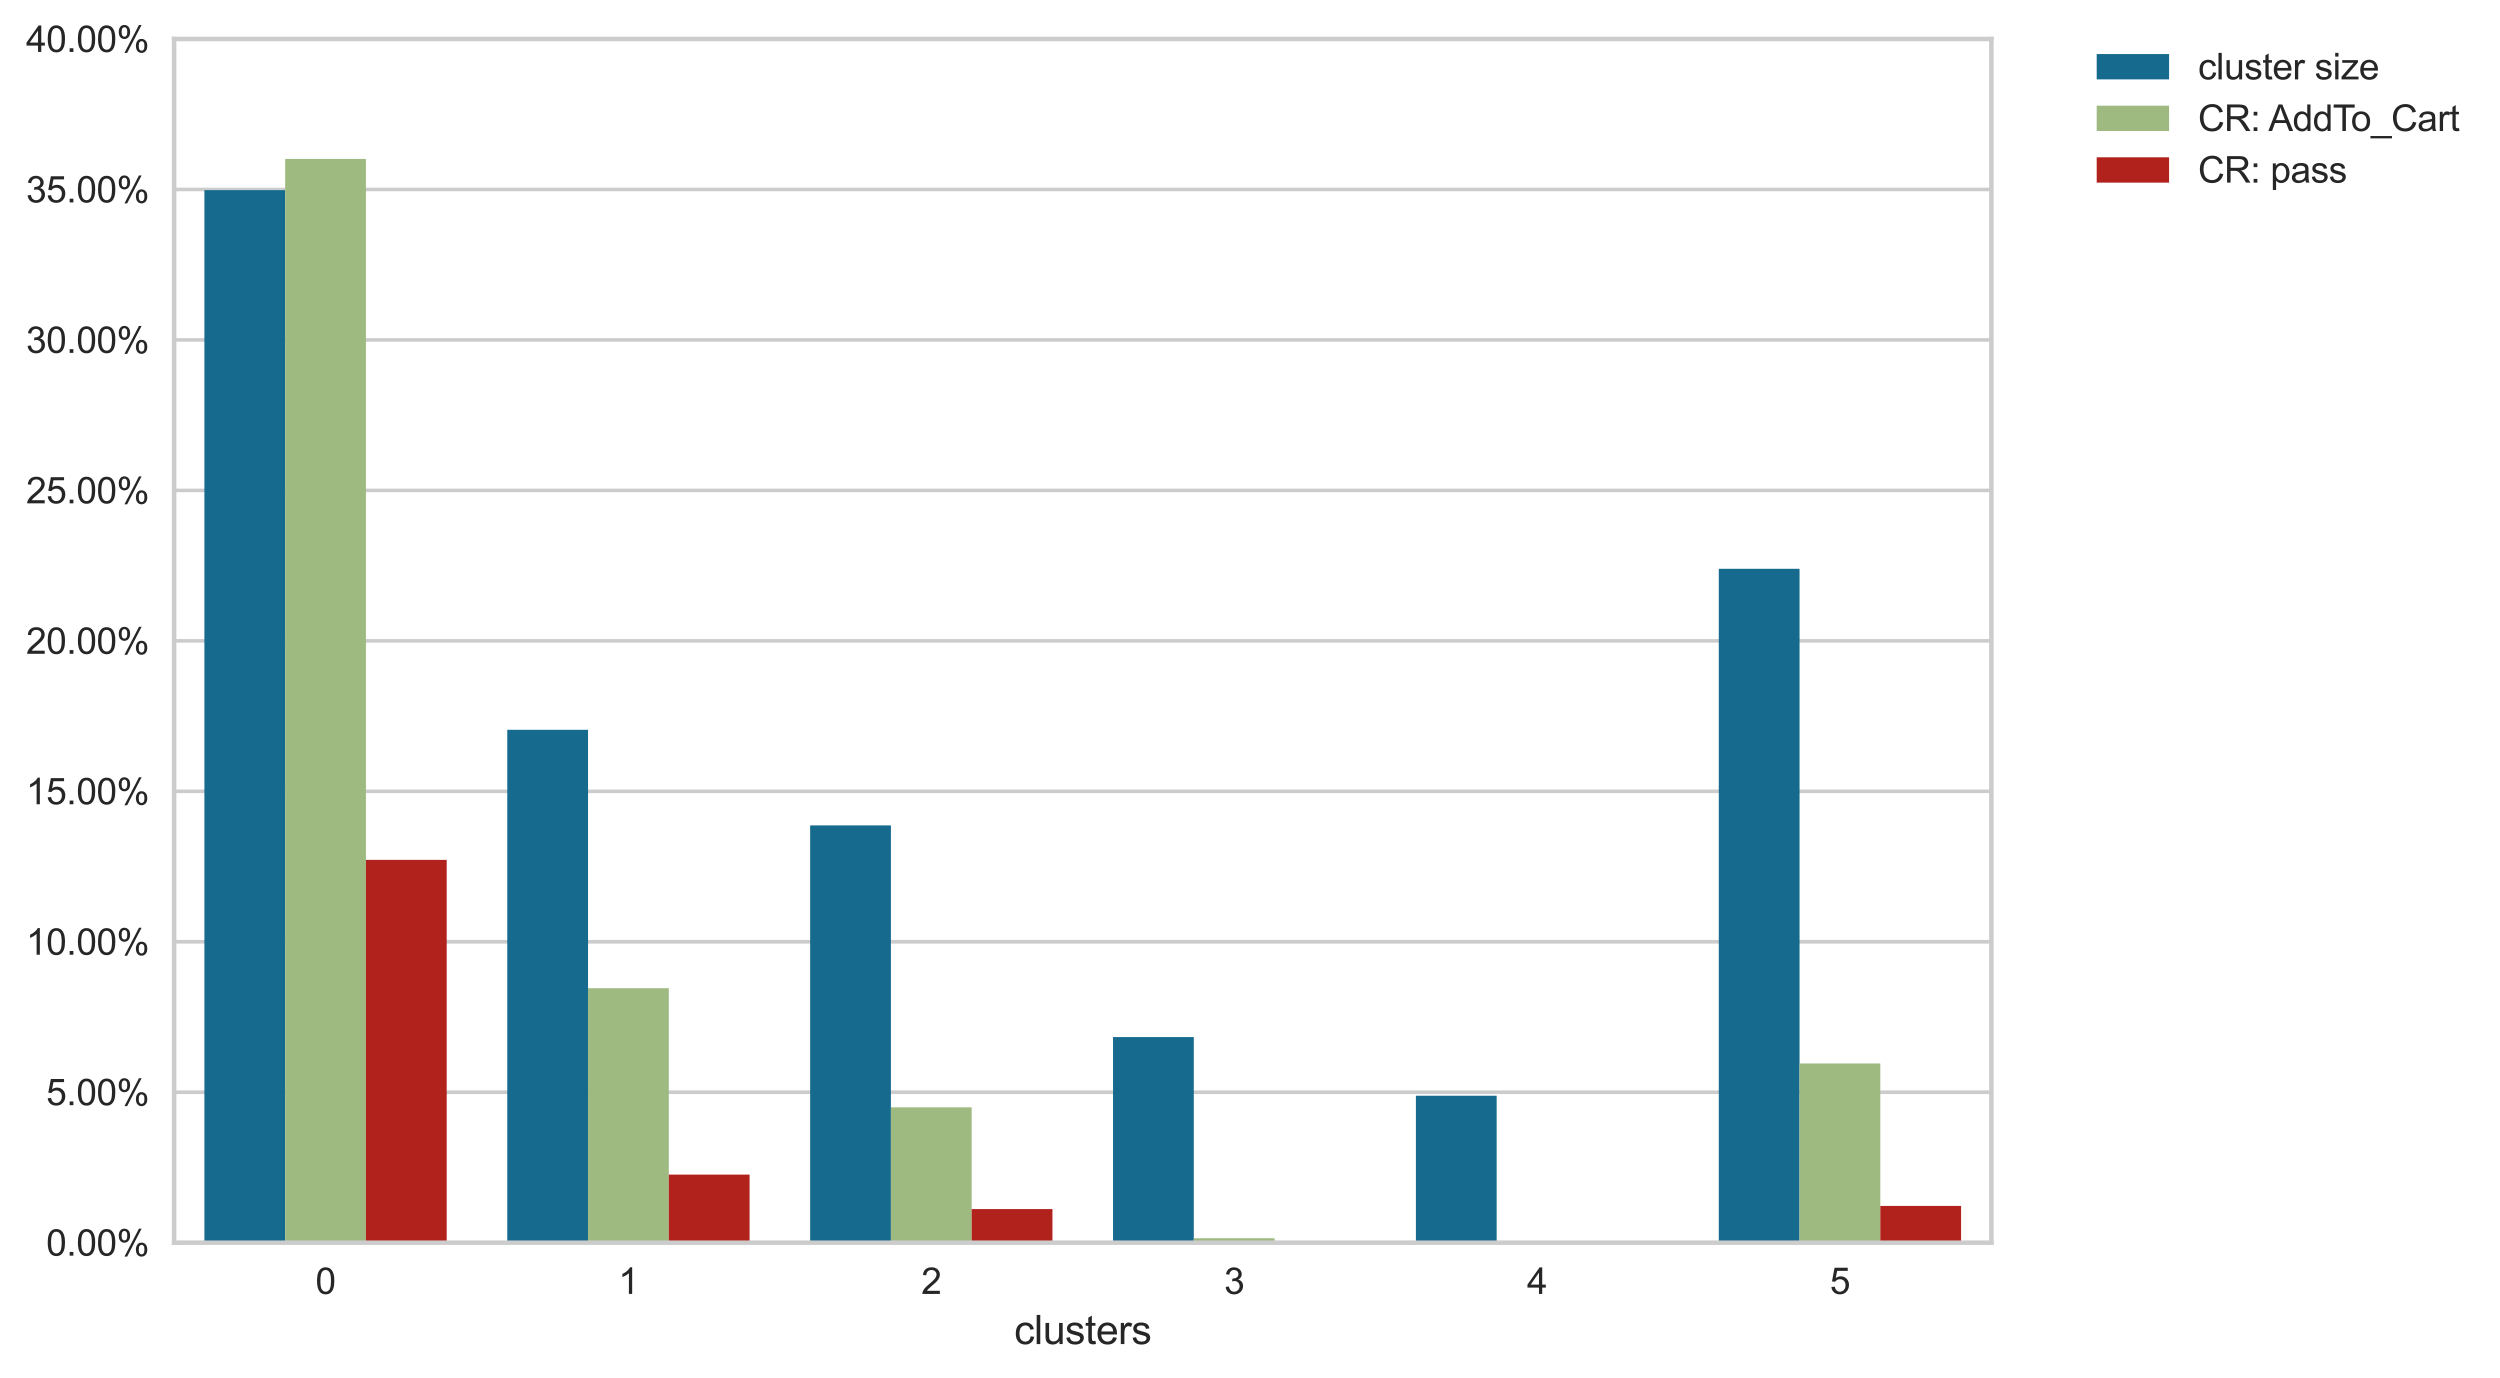 <?xml version="1.0" encoding="utf-8" standalone="no"?>
<!DOCTYPE svg PUBLIC "-//W3C//DTD SVG 1.1//EN"
  "http://www.w3.org/Graphics/SVG/1.1/DTD/svg11.dtd">
<svg xmlns:xlink="http://www.w3.org/1999/xlink" width="690.874pt" height="380.824pt" viewBox="0 0 690.874 380.824" xmlns="http://www.w3.org/2000/svg" version="1.1">
 <defs>
  <style type="text/css">*{stroke-linejoin: round; stroke-linecap: butt}</style>
 </defs>
 <g id="figure_1">
  <g id="patch_1">
   <path d="M 0 380.824 
L 690.874 380.824 
L 690.874 0 
L 0 0 
z
" style="fill: #ffffff"/>
  </g>
  <g id="axes_1">
   <g id="patch_2">
    <path d="M 48.114 343.419 
L 550.314 343.419 
L 550.314 10.779 
L 48.114 10.779 
z
" style="fill: #ffffff"/>
   </g>
   <g id="matplotlib.axis_1">
    <g id="xtick_1">
     <g id="line2d_1"/>
     <g id="text_1">
      <!-- 0 -->
      <g style="fill: #262626" transform="translate(87.184 357.577) scale(0.1 -0.1)">
       <defs>
        <path id="ArialMT-30" d="M 266 2259 
Q 266 3072 433 3567 
Q 600 4063 929 4331 
Q 1259 4600 1759 4600 
Q 2128 4600 2406 4451 
Q 2684 4303 2865 4023 
Q 3047 3744 3150 3342 
Q 3253 2941 3253 2259 
Q 3253 1453 3087 958 
Q 2922 463 2592 192 
Q 2263 -78 1759 -78 
Q 1097 -78 719 397 
Q 266 969 266 2259 
z
M 844 2259 
Q 844 1131 1108 757 
Q 1372 384 1759 384 
Q 2147 384 2411 759 
Q 2675 1134 2675 2259 
Q 2675 3391 2411 3762 
Q 2147 4134 1753 4134 
Q 1366 4134 1134 3806 
Q 844 3388 844 2259 
z
" transform="scale(0.016)"/>
       </defs>
       <use xlink:href="#ArialMT-30"/>
      </g>
     </g>
    </g>
    <g id="xtick_2">
     <g id="line2d_2"/>
     <g id="text_2">
      <!-- 1 -->
      <g style="fill: #262626" transform="translate(170.884 357.577) scale(0.1 -0.1)">
       <defs>
        <path id="ArialMT-31" d="M 2384 0 
L 1822 0 
L 1822 3584 
Q 1619 3391 1289 3197 
Q 959 3003 697 2906 
L 697 3450 
Q 1169 3672 1522 3987 
Q 1875 4303 2022 4600 
L 2384 4600 
L 2384 0 
z
" transform="scale(0.016)"/>
       </defs>
       <use xlink:href="#ArialMT-31"/>
      </g>
     </g>
    </g>
    <g id="xtick_3">
     <g id="line2d_3"/>
     <g id="text_3">
      <!-- 2 -->
      <g style="fill: #262626" transform="translate(254.584 357.577) scale(0.1 -0.1)">
       <defs>
        <path id="ArialMT-32" d="M 3222 541 
L 3222 0 
L 194 0 
Q 188 203 259 391 
Q 375 700 629 1000 
Q 884 1300 1366 1694 
Q 2113 2306 2375 2664 
Q 2638 3022 2638 3341 
Q 2638 3675 2398 3904 
Q 2159 4134 1775 4134 
Q 1369 4134 1125 3890 
Q 881 3647 878 3216 
L 300 3275 
Q 359 3922 746 4261 
Q 1134 4600 1788 4600 
Q 2447 4600 2831 4234 
Q 3216 3869 3216 3328 
Q 3216 3053 3103 2787 
Q 2991 2522 2730 2228 
Q 2469 1934 1863 1422 
Q 1356 997 1212 845 
Q 1069 694 975 541 
L 3222 541 
z
" transform="scale(0.016)"/>
       </defs>
       <use xlink:href="#ArialMT-32"/>
      </g>
     </g>
    </g>
    <g id="xtick_4">
     <g id="line2d_4"/>
     <g id="text_4">
      <!-- 3 -->
      <g style="fill: #262626" transform="translate(338.284 357.577) scale(0.1 -0.1)">
       <defs>
        <path id="ArialMT-33" d="M 269 1209 
L 831 1284 
Q 928 806 1161 595 
Q 1394 384 1728 384 
Q 2125 384 2398 659 
Q 2672 934 2672 1341 
Q 2672 1728 2419 1979 
Q 2166 2231 1775 2231 
Q 1616 2231 1378 2169 
L 1441 2663 
Q 1497 2656 1531 2656 
Q 1891 2656 2178 2843 
Q 2466 3031 2466 3422 
Q 2466 3731 2256 3934 
Q 2047 4138 1716 4138 
Q 1388 4138 1169 3931 
Q 950 3725 888 3313 
L 325 3413 
Q 428 3978 793 4289 
Q 1159 4600 1703 4600 
Q 2078 4600 2393 4439 
Q 2709 4278 2876 4000 
Q 3044 3722 3044 3409 
Q 3044 3113 2884 2869 
Q 2725 2625 2413 2481 
Q 2819 2388 3044 2092 
Q 3269 1797 3269 1353 
Q 3269 753 2831 336 
Q 2394 -81 1725 -81 
Q 1122 -81 723 278 
Q 325 638 269 1209 
z
" transform="scale(0.016)"/>
       </defs>
       <use xlink:href="#ArialMT-33"/>
      </g>
     </g>
    </g>
    <g id="xtick_5">
     <g id="line2d_5"/>
     <g id="text_5">
      <!-- 4 -->
      <g style="fill: #262626" transform="translate(421.984 357.577) scale(0.1 -0.1)">
       <defs>
        <path id="ArialMT-34" d="M 2069 0 
L 2069 1097 
L 81 1097 
L 81 1613 
L 2172 4581 
L 2631 4581 
L 2631 1613 
L 3250 1613 
L 3250 1097 
L 2631 1097 
L 2631 0 
L 2069 0 
z
M 2069 1613 
L 2069 3678 
L 634 1613 
L 2069 1613 
z
" transform="scale(0.016)"/>
       </defs>
       <use xlink:href="#ArialMT-34"/>
      </g>
     </g>
    </g>
    <g id="xtick_6">
     <g id="line2d_6"/>
     <g id="text_6">
      <!-- 5 -->
      <g style="fill: #262626" transform="translate(505.684 357.577) scale(0.1 -0.1)">
       <defs>
        <path id="ArialMT-35" d="M 266 1200 
L 856 1250 
Q 922 819 1161 601 
Q 1400 384 1738 384 
Q 2144 384 2425 690 
Q 2706 997 2706 1503 
Q 2706 1984 2436 2262 
Q 2166 2541 1728 2541 
Q 1456 2541 1237 2417 
Q 1019 2294 894 2097 
L 366 2166 
L 809 4519 
L 3088 4519 
L 3088 3981 
L 1259 3981 
L 1013 2750 
Q 1425 3038 1878 3038 
Q 2478 3038 2890 2622 
Q 3303 2206 3303 1553 
Q 3303 931 2941 478 
Q 2500 -78 1738 -78 
Q 1113 -78 717 272 
Q 322 622 266 1200 
z
" transform="scale(0.016)"/>
       </defs>
       <use xlink:href="#ArialMT-35"/>
      </g>
     </g>
    </g>
    <g id="text_7">
     <!-- clusters -->
     <g style="fill: #262626" transform="translate(280.266 371.438) scale(0.11 -0.11)">
      <defs>
       <path id="ArialMT-63" d="M 2588 1216 
L 3141 1144 
Q 3050 572 2676 248 
Q 2303 -75 1759 -75 
Q 1078 -75 664 370 
Q 250 816 250 1647 
Q 250 2184 428 2587 
Q 606 2991 970 3192 
Q 1334 3394 1763 3394 
Q 2303 3394 2647 3120 
Q 2991 2847 3088 2344 
L 2541 2259 
Q 2463 2594 2264 2762 
Q 2066 2931 1784 2931 
Q 1359 2931 1093 2626 
Q 828 2322 828 1663 
Q 828 994 1084 691 
Q 1341 388 1753 388 
Q 2084 388 2306 591 
Q 2528 794 2588 1216 
z
" transform="scale(0.016)"/>
       <path id="ArialMT-6c" d="M 409 0 
L 409 4581 
L 972 4581 
L 972 0 
L 409 0 
z
" transform="scale(0.016)"/>
       <path id="ArialMT-75" d="M 2597 0 
L 2597 488 
Q 2209 -75 1544 -75 
Q 1250 -75 995 37 
Q 741 150 617 320 
Q 494 491 444 738 
Q 409 903 409 1263 
L 409 3319 
L 972 3319 
L 972 1478 
Q 972 1038 1006 884 
Q 1059 663 1231 536 
Q 1403 409 1656 409 
Q 1909 409 2131 539 
Q 2353 669 2445 892 
Q 2538 1116 2538 1541 
L 2538 3319 
L 3100 3319 
L 3100 0 
L 2597 0 
z
" transform="scale(0.016)"/>
       <path id="ArialMT-73" d="M 197 991 
L 753 1078 
Q 800 744 1014 566 
Q 1228 388 1613 388 
Q 2000 388 2187 545 
Q 2375 703 2375 916 
Q 2375 1106 2209 1216 
Q 2094 1291 1634 1406 
Q 1016 1563 777 1677 
Q 538 1791 414 1992 
Q 291 2194 291 2438 
Q 291 2659 392 2848 
Q 494 3038 669 3163 
Q 800 3259 1026 3326 
Q 1253 3394 1513 3394 
Q 1903 3394 2198 3281 
Q 2494 3169 2634 2976 
Q 2775 2784 2828 2463 
L 2278 2388 
Q 2241 2644 2061 2787 
Q 1881 2931 1553 2931 
Q 1166 2931 1000 2803 
Q 834 2675 834 2503 
Q 834 2394 903 2306 
Q 972 2216 1119 2156 
Q 1203 2125 1616 2013 
Q 2213 1853 2448 1751 
Q 2684 1650 2818 1456 
Q 2953 1263 2953 975 
Q 2953 694 2789 445 
Q 2625 197 2315 61 
Q 2006 -75 1616 -75 
Q 969 -75 630 194 
Q 291 463 197 991 
z
" transform="scale(0.016)"/>
       <path id="ArialMT-74" d="M 1650 503 
L 1731 6 
Q 1494 -44 1306 -44 
Q 1000 -44 831 53 
Q 663 150 594 308 
Q 525 466 525 972 
L 525 2881 
L 113 2881 
L 113 3319 
L 525 3319 
L 525 4141 
L 1084 4478 
L 1084 3319 
L 1650 3319 
L 1650 2881 
L 1084 2881 
L 1084 941 
Q 1084 700 1114 631 
Q 1144 563 1211 522 
Q 1278 481 1403 481 
Q 1497 481 1650 503 
z
" transform="scale(0.016)"/>
       <path id="ArialMT-65" d="M 2694 1069 
L 3275 997 
Q 3138 488 2766 206 
Q 2394 -75 1816 -75 
Q 1088 -75 661 373 
Q 234 822 234 1631 
Q 234 2469 665 2931 
Q 1097 3394 1784 3394 
Q 2450 3394 2872 2941 
Q 3294 2488 3294 1666 
Q 3294 1616 3291 1516 
L 816 1516 
Q 847 969 1125 678 
Q 1403 388 1819 388 
Q 2128 388 2347 550 
Q 2566 713 2694 1069 
z
M 847 1978 
L 2700 1978 
Q 2663 2397 2488 2606 
Q 2219 2931 1791 2931 
Q 1403 2931 1139 2672 
Q 875 2413 847 1978 
z
" transform="scale(0.016)"/>
       <path id="ArialMT-72" d="M 416 0 
L 416 3319 
L 922 3319 
L 922 2816 
Q 1116 3169 1280 3281 
Q 1444 3394 1641 3394 
Q 1925 3394 2219 3213 
L 2025 2691 
Q 1819 2813 1613 2813 
Q 1428 2813 1281 2702 
Q 1134 2591 1072 2394 
Q 978 2094 978 1738 
L 978 0 
L 416 0 
z
" transform="scale(0.016)"/>
      </defs>
      <use xlink:href="#ArialMT-63"/>
      <use xlink:href="#ArialMT-6c" x="50"/>
      <use xlink:href="#ArialMT-75" x="72.217"/>
      <use xlink:href="#ArialMT-73" x="127.832"/>
      <use xlink:href="#ArialMT-74" x="177.832"/>
      <use xlink:href="#ArialMT-65" x="205.615"/>
      <use xlink:href="#ArialMT-72" x="261.23"/>
      <use xlink:href="#ArialMT-73" x="294.531"/>
     </g>
    </g>
   </g>
   <g id="matplotlib.axis_2">
    <g id="ytick_1">
     <g id="line2d_7">
      <path d="M 48.114 343.419 
L 550.314 343.419 
" clip-path="url(#pad3e4a9443)" style="fill: none; stroke: #cccccc; stroke-linecap: round"/>
     </g>
     <g id="line2d_8"/>
     <g id="text_8">
      <!-- 0.00% -->
      <g style="fill: #262626" transform="translate(12.761 346.998) scale(0.1 -0.1)">
       <defs>
        <path id="ArialMT-2e" d="M 581 0 
L 581 641 
L 1222 641 
L 1222 0 
L 581 0 
z
" transform="scale(0.016)"/>
        <path id="ArialMT-25" d="M 372 3481 
Q 372 3972 619 4315 
Q 866 4659 1334 4659 
Q 1766 4659 2048 4351 
Q 2331 4044 2331 3447 
Q 2331 2866 2045 2552 
Q 1759 2238 1341 2238 
Q 925 2238 648 2547 
Q 372 2856 372 3481 
z
M 1350 4272 
Q 1141 4272 1002 4090 
Q 863 3909 863 3425 
Q 863 2984 1003 2804 
Q 1144 2625 1350 2625 
Q 1563 2625 1702 2806 
Q 1841 2988 1841 3469 
Q 1841 3913 1700 4092 
Q 1559 4272 1350 4272 
z
M 1353 -169 
L 3859 4659 
L 4316 4659 
L 1819 -169 
L 1353 -169 
z
M 3334 1075 
Q 3334 1569 3581 1911 
Q 3828 2253 4300 2253 
Q 4731 2253 5014 1945 
Q 5297 1638 5297 1041 
Q 5297 459 5011 145 
Q 4725 -169 4303 -169 
Q 3888 -169 3611 142 
Q 3334 453 3334 1075 
z
M 4316 1866 
Q 4103 1866 3964 1684 
Q 3825 1503 3825 1019 
Q 3825 581 3965 400 
Q 4106 219 4313 219 
Q 4528 219 4667 400 
Q 4806 581 4806 1063 
Q 4806 1506 4665 1686 
Q 4525 1866 4316 1866 
z
" transform="scale(0.016)"/>
       </defs>
       <use xlink:href="#ArialMT-30"/>
       <use xlink:href="#ArialMT-2e" x="55.615"/>
       <use xlink:href="#ArialMT-30" x="83.398"/>
       <use xlink:href="#ArialMT-30" x="139.014"/>
       <use xlink:href="#ArialMT-25" x="194.629"/>
      </g>
     </g>
    </g>
    <g id="ytick_2">
     <g id="line2d_9">
      <path d="M 48.114 301.839 
L 550.314 301.839 
" clip-path="url(#pad3e4a9443)" style="fill: none; stroke: #cccccc; stroke-linecap: round"/>
     </g>
     <g id="line2d_10"/>
     <g id="text_9">
      <!-- 5.00% -->
      <g style="fill: #262626" transform="translate(12.761 305.418) scale(0.1 -0.1)">
       <use xlink:href="#ArialMT-35"/>
       <use xlink:href="#ArialMT-2e" x="55.615"/>
       <use xlink:href="#ArialMT-30" x="83.398"/>
       <use xlink:href="#ArialMT-30" x="139.014"/>
       <use xlink:href="#ArialMT-25" x="194.629"/>
      </g>
     </g>
    </g>
    <g id="ytick_3">
     <g id="line2d_11">
      <path d="M 48.114 260.259 
L 550.314 260.259 
" clip-path="url(#pad3e4a9443)" style="fill: none; stroke: #cccccc; stroke-linecap: round"/>
     </g>
     <g id="line2d_12"/>
     <g id="text_10">
      <!-- 10.00% -->
      <g style="fill: #262626" transform="translate(7.2 263.838) scale(0.1 -0.1)">
       <use xlink:href="#ArialMT-31"/>
       <use xlink:href="#ArialMT-30" x="55.615"/>
       <use xlink:href="#ArialMT-2e" x="111.23"/>
       <use xlink:href="#ArialMT-30" x="139.014"/>
       <use xlink:href="#ArialMT-30" x="194.629"/>
       <use xlink:href="#ArialMT-25" x="250.244"/>
      </g>
     </g>
    </g>
    <g id="ytick_4">
     <g id="line2d_13">
      <path d="M 48.114 218.679 
L 550.314 218.679 
" clip-path="url(#pad3e4a9443)" style="fill: none; stroke: #cccccc; stroke-linecap: round"/>
     </g>
     <g id="line2d_14"/>
     <g id="text_11">
      <!-- 15.00% -->
      <g style="fill: #262626" transform="translate(7.2 222.258) scale(0.1 -0.1)">
       <use xlink:href="#ArialMT-31"/>
       <use xlink:href="#ArialMT-35" x="55.615"/>
       <use xlink:href="#ArialMT-2e" x="111.23"/>
       <use xlink:href="#ArialMT-30" x="139.014"/>
       <use xlink:href="#ArialMT-30" x="194.629"/>
       <use xlink:href="#ArialMT-25" x="250.244"/>
      </g>
     </g>
    </g>
    <g id="ytick_5">
     <g id="line2d_15">
      <path d="M 48.114 177.099 
L 550.314 177.099 
" clip-path="url(#pad3e4a9443)" style="fill: none; stroke: #cccccc; stroke-linecap: round"/>
     </g>
     <g id="line2d_16"/>
     <g id="text_12">
      <!-- 20.00% -->
      <g style="fill: #262626" transform="translate(7.2 180.678) scale(0.1 -0.1)">
       <use xlink:href="#ArialMT-32"/>
       <use xlink:href="#ArialMT-30" x="55.615"/>
       <use xlink:href="#ArialMT-2e" x="111.23"/>
       <use xlink:href="#ArialMT-30" x="139.014"/>
       <use xlink:href="#ArialMT-30" x="194.629"/>
       <use xlink:href="#ArialMT-25" x="250.244"/>
      </g>
     </g>
    </g>
    <g id="ytick_6">
     <g id="line2d_17">
      <path d="M 48.114 135.519 
L 550.314 135.519 
" clip-path="url(#pad3e4a9443)" style="fill: none; stroke: #cccccc; stroke-linecap: round"/>
     </g>
     <g id="line2d_18"/>
     <g id="text_13">
      <!-- 25.00% -->
      <g style="fill: #262626" transform="translate(7.2 139.098) scale(0.1 -0.1)">
       <use xlink:href="#ArialMT-32"/>
       <use xlink:href="#ArialMT-35" x="55.615"/>
       <use xlink:href="#ArialMT-2e" x="111.23"/>
       <use xlink:href="#ArialMT-30" x="139.014"/>
       <use xlink:href="#ArialMT-30" x="194.629"/>
       <use xlink:href="#ArialMT-25" x="250.244"/>
      </g>
     </g>
    </g>
    <g id="ytick_7">
     <g id="line2d_19">
      <path d="M 48.114 93.939 
L 550.314 93.939 
" clip-path="url(#pad3e4a9443)" style="fill: none; stroke: #cccccc; stroke-linecap: round"/>
     </g>
     <g id="line2d_20"/>
     <g id="text_14">
      <!-- 30.00% -->
      <g style="fill: #262626" transform="translate(7.2 97.518) scale(0.1 -0.1)">
       <use xlink:href="#ArialMT-33"/>
       <use xlink:href="#ArialMT-30" x="55.615"/>
       <use xlink:href="#ArialMT-2e" x="111.23"/>
       <use xlink:href="#ArialMT-30" x="139.014"/>
       <use xlink:href="#ArialMT-30" x="194.629"/>
       <use xlink:href="#ArialMT-25" x="250.244"/>
      </g>
     </g>
    </g>
    <g id="ytick_8">
     <g id="line2d_21">
      <path d="M 48.114 52.359 
L 550.314 52.359 
" clip-path="url(#pad3e4a9443)" style="fill: none; stroke: #cccccc; stroke-linecap: round"/>
     </g>
     <g id="line2d_22"/>
     <g id="text_15">
      <!-- 35.00% -->
      <g style="fill: #262626" transform="translate(7.2 55.938) scale(0.1 -0.1)">
       <use xlink:href="#ArialMT-33"/>
       <use xlink:href="#ArialMT-35" x="55.615"/>
       <use xlink:href="#ArialMT-2e" x="111.23"/>
       <use xlink:href="#ArialMT-30" x="139.014"/>
       <use xlink:href="#ArialMT-30" x="194.629"/>
       <use xlink:href="#ArialMT-25" x="250.244"/>
      </g>
     </g>
    </g>
    <g id="ytick_9">
     <g id="line2d_23">
      <path d="M 48.114 10.779 
L 550.314 10.779 
" clip-path="url(#pad3e4a9443)" style="fill: none; stroke: #cccccc; stroke-linecap: round"/>
     </g>
     <g id="line2d_24"/>
     <g id="text_16">
      <!-- 40.00% -->
      <g style="fill: #262626" transform="translate(7.2 14.358) scale(0.1 -0.1)">
       <use xlink:href="#ArialMT-34"/>
       <use xlink:href="#ArialMT-30" x="55.615"/>
       <use xlink:href="#ArialMT-2e" x="111.23"/>
       <use xlink:href="#ArialMT-30" x="139.014"/>
       <use xlink:href="#ArialMT-30" x="194.629"/>
       <use xlink:href="#ArialMT-25" x="250.244"/>
      </g>
     </g>
    </g>
   </g>
   <g id="patch_3">
    <path d="M 56.484 343.419 
L 78.804 343.419 
L 78.804 52.539 
L 56.484 52.539 
z
" clip-path="url(#pad3e4a9443)" style="fill: #166a8e"/>
   </g>
   <g id="patch_4">
    <path d="M 140.184 343.419 
L 162.504 343.419 
L 162.504 201.68 
L 140.184 201.68 
z
" clip-path="url(#pad3e4a9443)" style="fill: #166a8e"/>
   </g>
   <g id="patch_5">
    <path d="M 223.884 343.419 
L 246.204 343.419 
L 246.204 228.091 
L 223.884 228.091 
z
" clip-path="url(#pad3e4a9443)" style="fill: #166a8e"/>
   </g>
   <g id="patch_6">
    <path d="M 307.584 343.419 
L 329.904 343.419 
L 329.904 286.6 
L 307.584 286.6 
z
" clip-path="url(#pad3e4a9443)" style="fill: #166a8e"/>
   </g>
   <g id="patch_7">
    <path d="M 391.284 343.419 
L 413.604 343.419 
L 413.604 302.813 
L 391.284 302.813 
z
" clip-path="url(#pad3e4a9443)" style="fill: #166a8e"/>
   </g>
   <g id="patch_8">
    <path d="M 474.984 343.419 
L 497.304 343.419 
L 497.304 157.191 
L 474.984 157.191 
z
" clip-path="url(#pad3e4a9443)" style="fill: #166a8e"/>
   </g>
   <g id="patch_9">
    <path d="M 78.804 343.419 
L 101.124 343.419 
L 101.124 43.926 
L 78.804 43.926 
z
" clip-path="url(#pad3e4a9443)" style="fill: #9eba81"/>
   </g>
   <g id="patch_10">
    <path d="M 162.504 343.419 
L 184.824 343.419 
L 184.824 273.081 
L 162.504 273.081 
z
" clip-path="url(#pad3e4a9443)" style="fill: #9eba81"/>
   </g>
   <g id="patch_11">
    <path d="M 246.204 343.419 
L 268.524 343.419 
L 268.524 306.019 
L 246.204 306.019 
z
" clip-path="url(#pad3e4a9443)" style="fill: #9eba81"/>
   </g>
   <g id="patch_12">
    <path d="M 329.904 343.419 
L 352.224 343.419 
L 352.224 342.198 
L 329.904 342.198 
z
" clip-path="url(#pad3e4a9443)" style="fill: #9eba81"/>
   </g>
   <g id="patch_13">
    <path d="M 413.604 343.419 
L 435.924 343.419 
L 435.924 343.419 
L 413.604 343.419 
z
" clip-path="url(#pad3e4a9443)" style="fill: #9eba81"/>
   </g>
   <g id="patch_14">
    <path d="M 497.304 343.419 
L 519.624 343.419 
L 519.624 293.88 
L 497.304 293.88 
z
" clip-path="url(#pad3e4a9443)" style="fill: #9eba81"/>
   </g>
   <g id="patch_15">
    <path d="M 101.124 343.419 
L 123.444 343.419 
L 123.444 237.626 
L 101.124 237.626 
z
" clip-path="url(#pad3e4a9443)" style="fill: #b1221c"/>
   </g>
   <g id="patch_16">
    <path d="M 184.824 343.419 
L 207.144 343.419 
L 207.144 324.6 
L 184.824 324.6 
z
" clip-path="url(#pad3e4a9443)" style="fill: #b1221c"/>
   </g>
   <g id="patch_17">
    <path d="M 268.524 343.419 
L 290.844 343.419 
L 290.844 334.124 
L 268.524 334.124 
z
" clip-path="url(#pad3e4a9443)" style="fill: #b1221c"/>
   </g>
   <g id="patch_18">
    <path d="M 352.224 343.419 
L 374.544 343.419 
L 374.544 343.419 
L 352.224 343.419 
z
" clip-path="url(#pad3e4a9443)" style="fill: #b1221c"/>
   </g>
   <g id="patch_19">
    <path d="M 435.924 343.419 
L 458.244 343.419 
L 458.244 343.419 
L 435.924 343.419 
z
" clip-path="url(#pad3e4a9443)" style="fill: #b1221c"/>
   </g>
   <g id="patch_20">
    <path d="M 519.624 343.419 
L 541.944 343.419 
L 541.944 333.261 
L 519.624 333.261 
z
" clip-path="url(#pad3e4a9443)" style="fill: #b1221c"/>
   </g>
   <g id="line2d_25">
    <path clip-path="url(#pad3e4a9443)" style="fill: none; stroke: #424242; stroke-width: 3.15; stroke-linecap: round"/>
   </g>
   <g id="line2d_26">
    <path clip-path="url(#pad3e4a9443)" style="fill: none; stroke: #424242; stroke-width: 3.15; stroke-linecap: round"/>
   </g>
   <g id="line2d_27">
    <path clip-path="url(#pad3e4a9443)" style="fill: none; stroke: #424242; stroke-width: 3.15; stroke-linecap: round"/>
   </g>
   <g id="line2d_28">
    <path clip-path="url(#pad3e4a9443)" style="fill: none; stroke: #424242; stroke-width: 3.15; stroke-linecap: round"/>
   </g>
   <g id="line2d_29">
    <path clip-path="url(#pad3e4a9443)" style="fill: none; stroke: #424242; stroke-width: 3.15; stroke-linecap: round"/>
   </g>
   <g id="line2d_30">
    <path clip-path="url(#pad3e4a9443)" style="fill: none; stroke: #424242; stroke-width: 3.15; stroke-linecap: round"/>
   </g>
   <g id="line2d_31">
    <path clip-path="url(#pad3e4a9443)" style="fill: none; stroke: #424242; stroke-width: 3.15; stroke-linecap: round"/>
   </g>
   <g id="line2d_32">
    <path clip-path="url(#pad3e4a9443)" style="fill: none; stroke: #424242; stroke-width: 3.15; stroke-linecap: round"/>
   </g>
   <g id="line2d_33">
    <path clip-path="url(#pad3e4a9443)" style="fill: none; stroke: #424242; stroke-width: 3.15; stroke-linecap: round"/>
   </g>
   <g id="line2d_34">
    <path clip-path="url(#pad3e4a9443)" style="fill: none; stroke: #424242; stroke-width: 3.15; stroke-linecap: round"/>
   </g>
   <g id="line2d_35">
    <path clip-path="url(#pad3e4a9443)" style="fill: none; stroke: #424242; stroke-width: 3.15; stroke-linecap: round"/>
   </g>
   <g id="line2d_36">
    <path clip-path="url(#pad3e4a9443)" style="fill: none; stroke: #424242; stroke-width: 3.15; stroke-linecap: round"/>
   </g>
   <g id="line2d_37">
    <path clip-path="url(#pad3e4a9443)" style="fill: none; stroke: #424242; stroke-width: 3.15; stroke-linecap: round"/>
   </g>
   <g id="line2d_38">
    <path clip-path="url(#pad3e4a9443)" style="fill: none; stroke: #424242; stroke-width: 3.15; stroke-linecap: round"/>
   </g>
   <g id="line2d_39">
    <path clip-path="url(#pad3e4a9443)" style="fill: none; stroke: #424242; stroke-width: 3.15; stroke-linecap: round"/>
   </g>
   <g id="line2d_40">
    <path clip-path="url(#pad3e4a9443)" style="fill: none; stroke: #424242; stroke-width: 3.15; stroke-linecap: round"/>
   </g>
   <g id="line2d_41">
    <path clip-path="url(#pad3e4a9443)" style="fill: none; stroke: #424242; stroke-width: 3.15; stroke-linecap: round"/>
   </g>
   <g id="line2d_42">
    <path clip-path="url(#pad3e4a9443)" style="fill: none; stroke: #424242; stroke-width: 3.15; stroke-linecap: round"/>
   </g>
   <g id="patch_21">
    <path d="M 48.114 343.419 
L 48.114 10.779 
" style="fill: none; stroke: #cccccc; stroke-width: 1.25; stroke-linejoin: miter; stroke-linecap: square"/>
   </g>
   <g id="patch_22">
    <path d="M 550.314 343.419 
L 550.314 10.779 
" style="fill: none; stroke: #cccccc; stroke-width: 1.25; stroke-linejoin: miter; stroke-linecap: square"/>
   </g>
   <g id="patch_23">
    <path d="M 48.114 343.419 
L 550.314 343.419 
" style="fill: none; stroke: #cccccc; stroke-width: 1.25; stroke-linejoin: miter; stroke-linecap: square"/>
   </g>
   <g id="patch_24">
    <path d="M 48.114 10.779 
L 550.314 10.779 
" style="fill: none; stroke: #cccccc; stroke-width: 1.25; stroke-linejoin: miter; stroke-linecap: square"/>
   </g>
   <g id="legend_1">
    <g id="patch_25">
     <path d="M 579.424 21.937 
L 599.424 21.937 
L 599.424 14.937 
L 579.424 14.937 
z
" style="fill: #166a8e"/>
    </g>
    <g id="text_17">
     <!-- cluster size -->
     <g style="fill: #262626" transform="translate(607.424 21.937) scale(0.1 -0.1)">
      <defs>
       <path id="ArialMT-20" transform="scale(0.016)"/>
       <path id="ArialMT-69" d="M 425 3934 
L 425 4581 
L 988 4581 
L 988 3934 
L 425 3934 
z
M 425 0 
L 425 3319 
L 988 3319 
L 988 0 
L 425 0 
z
" transform="scale(0.016)"/>
       <path id="ArialMT-7a" d="M 125 0 
L 125 456 
L 2238 2881 
Q 1878 2863 1603 2863 
L 250 2863 
L 250 3319 
L 2963 3319 
L 2963 2947 
L 1166 841 
L 819 456 
Q 1197 484 1528 484 
L 3063 484 
L 3063 0 
L 125 0 
z
" transform="scale(0.016)"/>
      </defs>
      <use xlink:href="#ArialMT-63"/>
      <use xlink:href="#ArialMT-6c" x="50"/>
      <use xlink:href="#ArialMT-75" x="72.217"/>
      <use xlink:href="#ArialMT-73" x="127.832"/>
      <use xlink:href="#ArialMT-74" x="177.832"/>
      <use xlink:href="#ArialMT-65" x="205.615"/>
      <use xlink:href="#ArialMT-72" x="261.23"/>
      <use xlink:href="#ArialMT-20" x="294.531"/>
      <use xlink:href="#ArialMT-73" x="322.314"/>
      <use xlink:href="#ArialMT-69" x="372.314"/>
      <use xlink:href="#ArialMT-7a" x="394.531"/>
      <use xlink:href="#ArialMT-65" x="444.531"/>
     </g>
    </g>
    <g id="patch_26">
     <path d="M 579.424 36.204 
L 599.424 36.204 
L 599.424 29.204 
L 579.424 29.204 
z
" style="fill: #9eba81"/>
    </g>
    <g id="text_18">
     <!-- CR: AddTo_Cart -->
     <g style="fill: #262626" transform="translate(607.424 36.204) scale(0.1 -0.1)">
      <defs>
       <path id="ArialMT-43" d="M 3763 1606 
L 4369 1453 
Q 4178 706 3683 314 
Q 3188 -78 2472 -78 
Q 1731 -78 1267 223 
Q 803 525 561 1097 
Q 319 1669 319 2325 
Q 319 3041 592 3573 
Q 866 4106 1370 4382 
Q 1875 4659 2481 4659 
Q 3169 4659 3637 4309 
Q 4106 3959 4291 3325 
L 3694 3184 
Q 3534 3684 3231 3912 
Q 2928 4141 2469 4141 
Q 1941 4141 1586 3887 
Q 1231 3634 1087 3207 
Q 944 2781 944 2328 
Q 944 1744 1114 1308 
Q 1284 872 1643 656 
Q 2003 441 2422 441 
Q 2931 441 3284 734 
Q 3638 1028 3763 1606 
z
" transform="scale(0.016)"/>
       <path id="ArialMT-52" d="M 503 0 
L 503 4581 
L 2534 4581 
Q 3147 4581 3465 4457 
Q 3784 4334 3975 4021 
Q 4166 3709 4166 3331 
Q 4166 2844 3850 2509 
Q 3534 2175 2875 2084 
Q 3116 1969 3241 1856 
Q 3506 1613 3744 1247 
L 4541 0 
L 3778 0 
L 3172 953 
Q 2906 1366 2734 1584 
Q 2563 1803 2427 1890 
Q 2291 1978 2150 2013 
Q 2047 2034 1813 2034 
L 1109 2034 
L 1109 0 
L 503 0 
z
M 1109 2559 
L 2413 2559 
Q 2828 2559 3062 2645 
Q 3297 2731 3419 2920 
Q 3541 3109 3541 3331 
Q 3541 3656 3305 3865 
Q 3069 4075 2559 4075 
L 1109 4075 
L 1109 2559 
z
" transform="scale(0.016)"/>
       <path id="ArialMT-3a" d="M 578 2678 
L 578 3319 
L 1219 3319 
L 1219 2678 
L 578 2678 
z
M 578 0 
L 578 641 
L 1219 641 
L 1219 0 
L 578 0 
z
" transform="scale(0.016)"/>
       <path id="ArialMT-41" d="M -9 0 
L 1750 4581 
L 2403 4581 
L 4278 0 
L 3588 0 
L 3053 1388 
L 1138 1388 
L 634 0 
L -9 0 
z
M 1313 1881 
L 2866 1881 
L 2388 3150 
Q 2169 3728 2063 4100 
Q 1975 3659 1816 3225 
L 1313 1881 
z
" transform="scale(0.016)"/>
       <path id="ArialMT-64" d="M 2575 0 
L 2575 419 
Q 2259 -75 1647 -75 
Q 1250 -75 917 144 
Q 584 363 401 755 
Q 219 1147 219 1656 
Q 219 2153 384 2558 
Q 550 2963 881 3178 
Q 1213 3394 1622 3394 
Q 1922 3394 2156 3267 
Q 2391 3141 2538 2938 
L 2538 4581 
L 3097 4581 
L 3097 0 
L 2575 0 
z
M 797 1656 
Q 797 1019 1065 703 
Q 1334 388 1700 388 
Q 2069 388 2326 689 
Q 2584 991 2584 1609 
Q 2584 2291 2321 2609 
Q 2059 2928 1675 2928 
Q 1300 2928 1048 2622 
Q 797 2316 797 1656 
z
" transform="scale(0.016)"/>
       <path id="ArialMT-54" d="M 1659 0 
L 1659 4041 
L 150 4041 
L 150 4581 
L 3781 4581 
L 3781 4041 
L 2266 4041 
L 2266 0 
L 1659 0 
z
" transform="scale(0.016)"/>
       <path id="ArialMT-6f" d="M 213 1659 
Q 213 2581 725 3025 
Q 1153 3394 1769 3394 
Q 2453 3394 2887 2945 
Q 3322 2497 3322 1706 
Q 3322 1066 3130 698 
Q 2938 331 2570 128 
Q 2203 -75 1769 -75 
Q 1072 -75 642 372 
Q 213 819 213 1659 
z
M 791 1659 
Q 791 1022 1069 705 
Q 1347 388 1769 388 
Q 2188 388 2466 706 
Q 2744 1025 2744 1678 
Q 2744 2294 2464 2611 
Q 2184 2928 1769 2928 
Q 1347 2928 1069 2612 
Q 791 2297 791 1659 
z
" transform="scale(0.016)"/>
       <path id="ArialMT-5f" d="M -97 -1272 
L -97 -866 
L 3631 -866 
L 3631 -1272 
L -97 -1272 
z
" transform="scale(0.016)"/>
       <path id="ArialMT-61" d="M 2588 409 
Q 2275 144 1986 34 
Q 1697 -75 1366 -75 
Q 819 -75 525 192 
Q 231 459 231 875 
Q 231 1119 342 1320 
Q 453 1522 633 1644 
Q 813 1766 1038 1828 
Q 1203 1872 1538 1913 
Q 2219 1994 2541 2106 
Q 2544 2222 2544 2253 
Q 2544 2597 2384 2738 
Q 2169 2928 1744 2928 
Q 1347 2928 1158 2789 
Q 969 2650 878 2297 
L 328 2372 
Q 403 2725 575 2942 
Q 747 3159 1072 3276 
Q 1397 3394 1825 3394 
Q 2250 3394 2515 3294 
Q 2781 3194 2906 3042 
Q 3031 2891 3081 2659 
Q 3109 2516 3109 2141 
L 3109 1391 
Q 3109 606 3145 398 
Q 3181 191 3288 0 
L 2700 0 
Q 2613 175 2588 409 
z
M 2541 1666 
Q 2234 1541 1622 1453 
Q 1275 1403 1131 1340 
Q 988 1278 909 1158 
Q 831 1038 831 891 
Q 831 666 1001 516 
Q 1172 366 1500 366 
Q 1825 366 2078 508 
Q 2331 650 2450 897 
Q 2541 1088 2541 1459 
L 2541 1666 
z
" transform="scale(0.016)"/>
      </defs>
      <use xlink:href="#ArialMT-43"/>
      <use xlink:href="#ArialMT-52" x="72.217"/>
      <use xlink:href="#ArialMT-3a" x="144.434"/>
      <use xlink:href="#ArialMT-20" x="172.217"/>
      <use xlink:href="#ArialMT-41" x="194.5"/>
      <use xlink:href="#ArialMT-64" x="261.199"/>
      <use xlink:href="#ArialMT-64" x="316.814"/>
      <use xlink:href="#ArialMT-54" x="372.43"/>
      <use xlink:href="#ArialMT-6f" x="422.389"/>
      <use xlink:href="#ArialMT-5f" x="478.004"/>
      <use xlink:href="#ArialMT-43" x="533.619"/>
      <use xlink:href="#ArialMT-61" x="605.836"/>
      <use xlink:href="#ArialMT-72" x="661.451"/>
      <use xlink:href="#ArialMT-74" x="694.752"/>
     </g>
    </g>
    <g id="patch_27">
     <path d="M 579.424 50.471 
L 599.424 50.471 
L 599.424 43.471 
L 579.424 43.471 
z
" style="fill: #b1221c"/>
    </g>
    <g id="text_19">
     <!-- CR: pass -->
     <g style="fill: #262626" transform="translate(607.424 50.471) scale(0.1 -0.1)">
      <defs>
       <path id="ArialMT-70" d="M 422 -1272 
L 422 3319 
L 934 3319 
L 934 2888 
Q 1116 3141 1344 3267 
Q 1572 3394 1897 3394 
Q 2322 3394 2647 3175 
Q 2972 2956 3137 2557 
Q 3303 2159 3303 1684 
Q 3303 1175 3120 767 
Q 2938 359 2589 142 
Q 2241 -75 1856 -75 
Q 1575 -75 1351 44 
Q 1128 163 984 344 
L 984 -1272 
L 422 -1272 
z
M 931 1641 
Q 931 1000 1190 694 
Q 1450 388 1819 388 
Q 2194 388 2461 705 
Q 2728 1022 2728 1688 
Q 2728 2322 2467 2637 
Q 2206 2953 1844 2953 
Q 1484 2953 1207 2617 
Q 931 2281 931 1641 
z
" transform="scale(0.016)"/>
      </defs>
      <use xlink:href="#ArialMT-43"/>
      <use xlink:href="#ArialMT-52" x="72.217"/>
      <use xlink:href="#ArialMT-3a" x="144.434"/>
      <use xlink:href="#ArialMT-20" x="172.217"/>
      <use xlink:href="#ArialMT-70" x="200"/>
      <use xlink:href="#ArialMT-61" x="255.615"/>
      <use xlink:href="#ArialMT-73" x="311.23"/>
      <use xlink:href="#ArialMT-73" x="361.23"/>
     </g>
    </g>
   </g>
  </g>
 </g>
 <defs>
  <clipPath id="pad3e4a9443">
   <rect x="48.114" y="10.779" width="502.2" height="332.64"/>
  </clipPath>
 </defs>
</svg>
